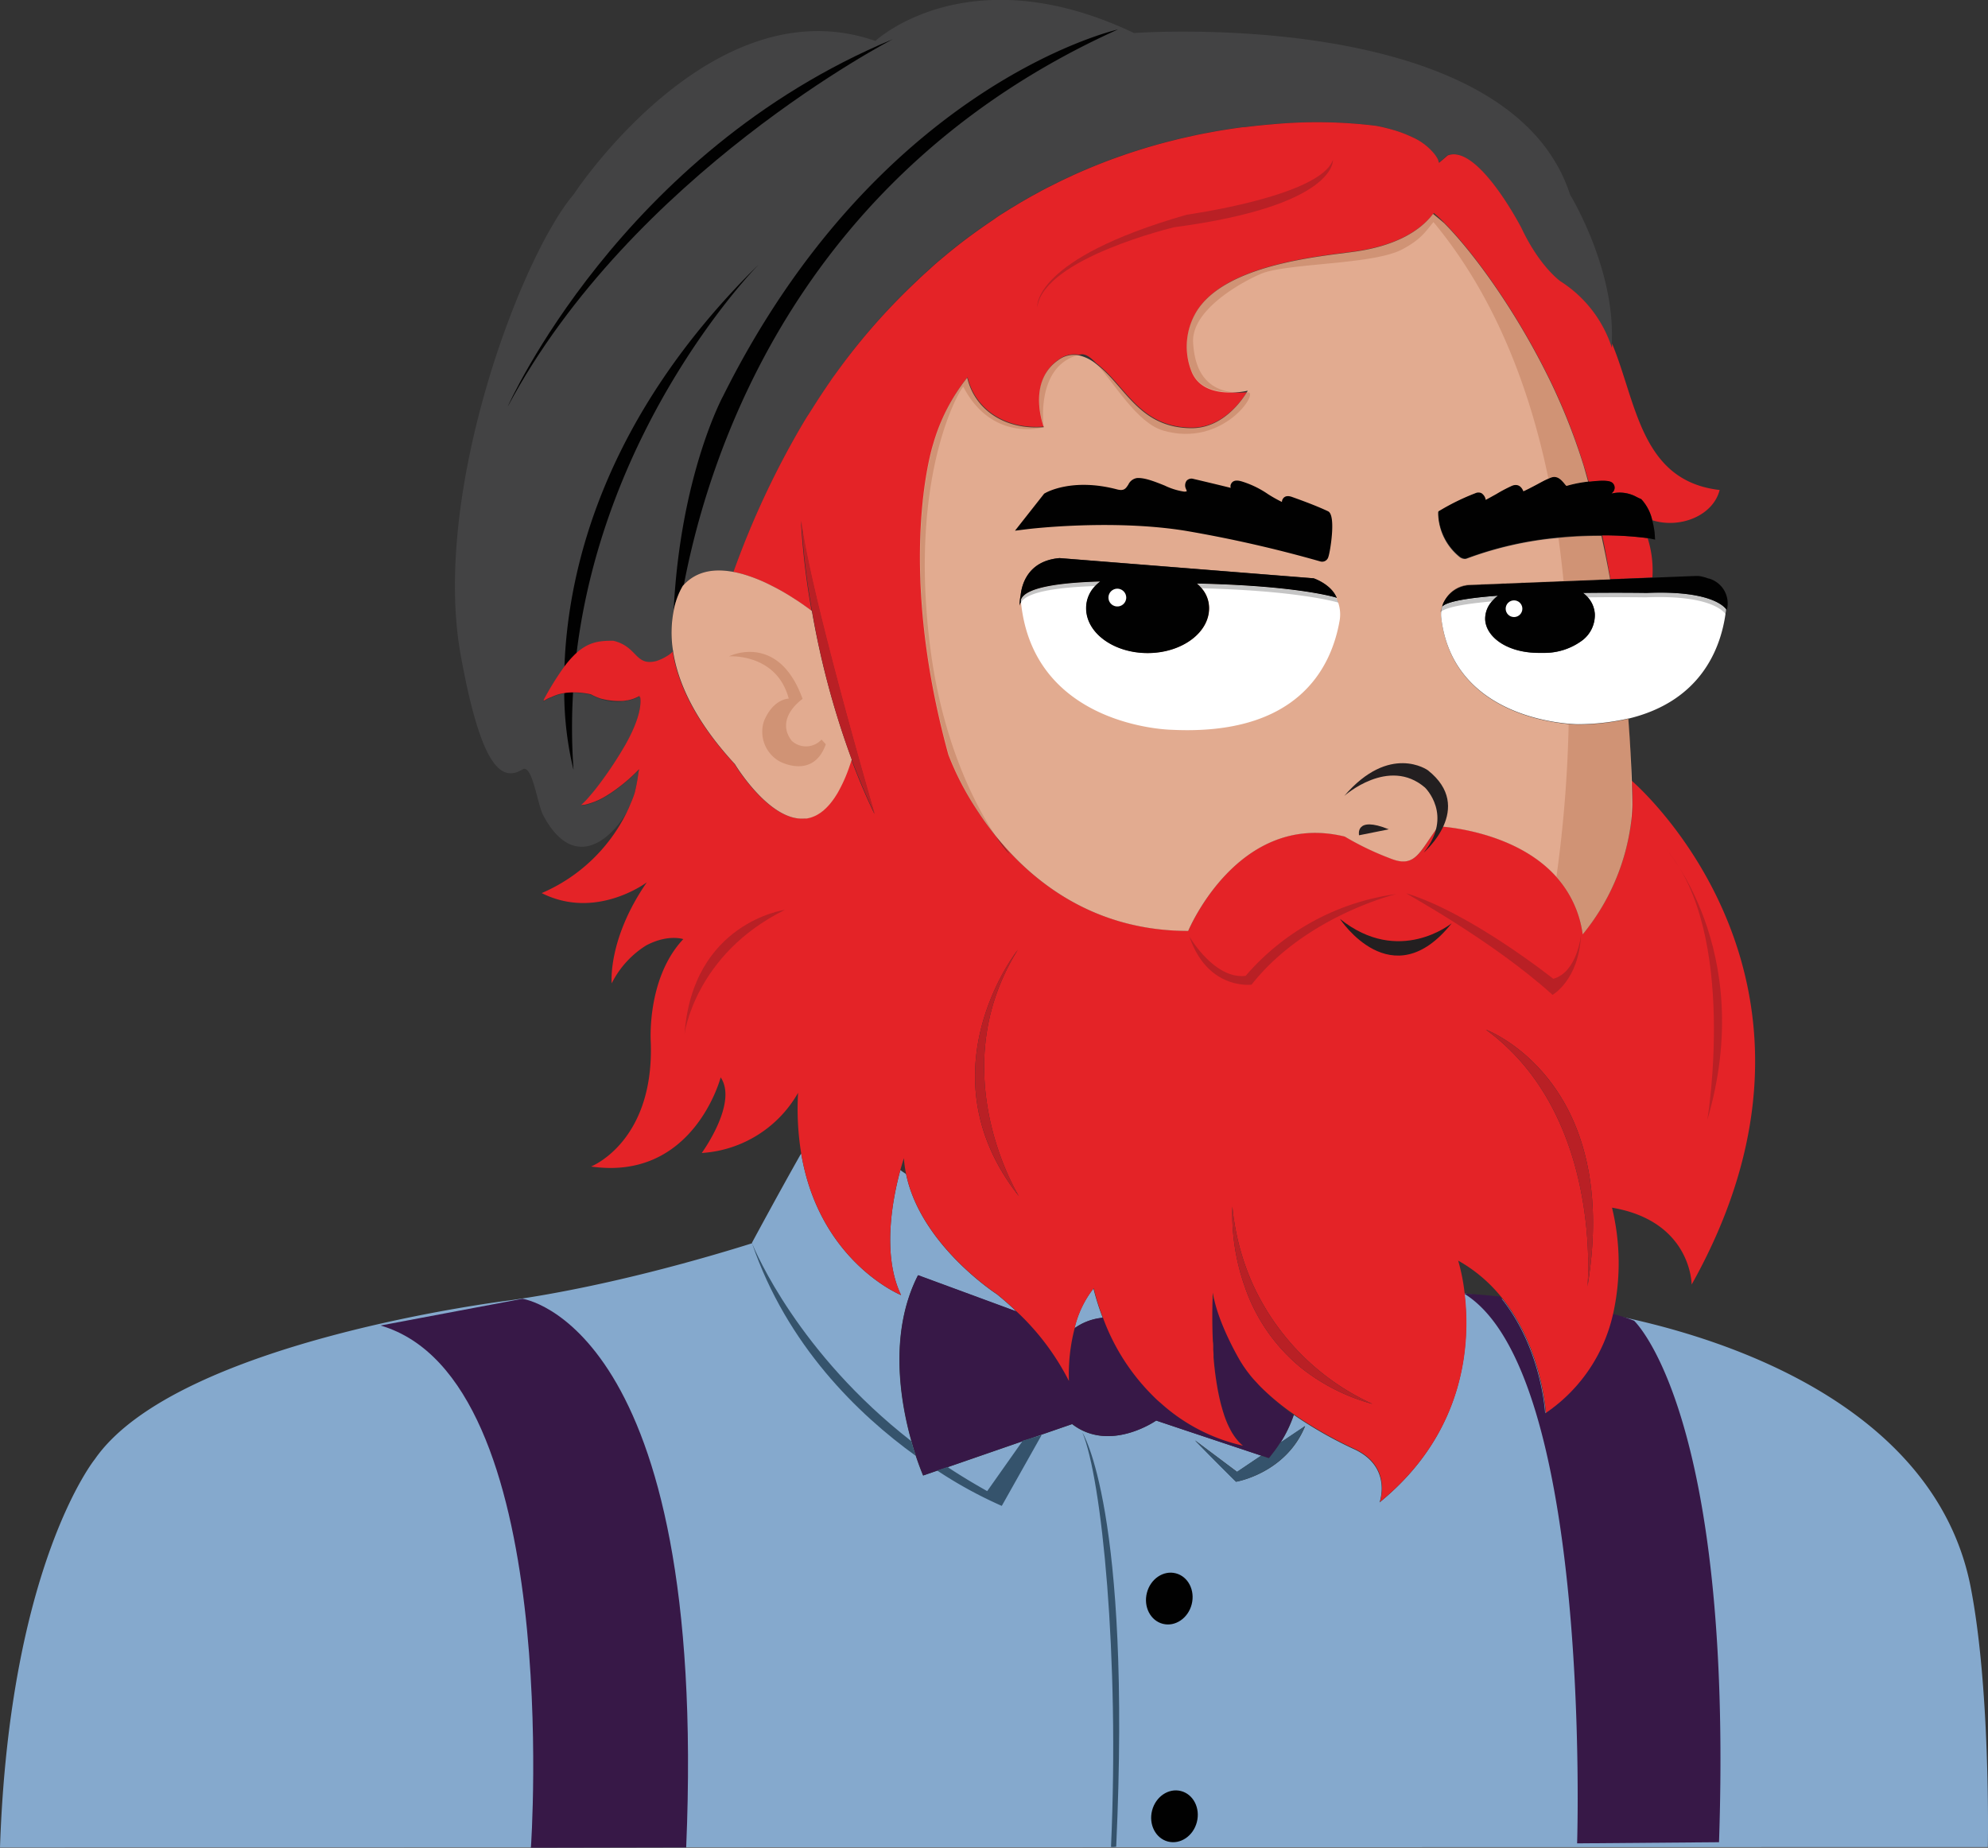 <svg id="Layer_1" data-name="Layer 1" xmlns="http://www.w3.org/2000/svg" viewBox="0 0 383.44 356.39"><rect x="0" y="0" width="383.44" height="356.39" fill="#333333" stroke="none"/><defs><style>.cls-1{fill:#85a9cd;}.cls-2{fill:#371847;}.cls-11,.cls-3{fill:#010101;}.cls-4{fill:#35536c;}.cls-5{fill:#434344;}.cls-6{fill:#e42327;}.cls-7{fill:#e2ab90;}.cls-8{fill:#9f4c24;opacity:0.25;}.cls-9{fill:#231f20;}.cls-10{fill:#fff;}.cls-11{opacity:0.23;}.cls-12{fill:#b92025;}</style></defs><g id="shirt"><path class="cls-1" d="M212.69,254.19a11.06,11.06,0,0,0-5.45,2,19.8,19.8,0,0,1,3.66-7.65A49.39,49.39,0,0,0,212.69,254.19Z"/><path class="cls-1" d="M383.41,356.27,0,356.33c1.85-54.62,18.31-74.9,18.31-74.9,15.87-22.87,80.07-30.62,80.07-30.62,19.19-2.74,38.18-8.34,46.67-11h0l0-.05,0-.08s5.16-9.59,9.48-17.21c3.44,20.56,18.73,27.12,19.27,27.34-3.87-8-1.46-19.32-.14-24.11.35.25.72.5,1.1.75,2.82,13.71,17.5,23.18,17.5,23.18,1.38,1.11,2.64,2.24,3.79,3.35l-19-7c-5.64,11.06-3.45,24.25-1.27,32,.29,1.07.59,2,.86,2.87.79,2.36,1.4,3.76,1.4,3.76l2.72-.94,2-.67,14.46-5,0-.06,1.24-.38,8.32-2.87C214,280.27,223,274,223,274l5.63,1.88,14.65,4.88-4.66,3.14-8.11-6.08c3.32,3.42,6.67,6.75,7.64,7.71l.28.27s9.6-1.62,13.31-10.74l-1.41.95h0l-3.33,2.24a24.77,24.77,0,0,0,2.56-5.34c.78.54,1.56,1.06,2.32,1.54a79.38,79.38,0,0,0,9,4.94c7.61,3.3,5.32,10.06,5.21,10.4,16.83-13.72,17.46-31.16,16.34-40.32v0l.13,0h0l7.22,1.1c7.69,9.68,8.32,22,8.32,22a31.29,31.29,0,0,0,12.92-18.93c1,.21,2.06.42,3.09.65,28.72,6.36,59.85,21.66,65.91,51.44C384,325.72,383.41,356.27,383.41,356.27Z"/></g><g id="suspenders"><path id="_accessory_" data-name="&lt;accessory&gt;" class="cls-2" d="M100.76,250.51s35.87,4.82,31.59,105.82l-29.95.06s6.39-90.41-29-100.72Z"/><path class="cls-2" d="M331.56,355.33l-27.37.22s2.95-91-21.85-106.07h.14c.65.05,3.25.24,6.79.59l.43.51c7.69,9.68,8.32,22,8.32,22a31.29,31.29,0,0,0,12.92-18.93l.06-.25c1.1.29,2.12.59,3,.9.42.15.82.3,1.19.45C315.22,254.8,334.35,272.56,331.56,355.33Z"/></g><path id="bowtie" class="cls-2" d="M249.5,272.92a24.77,24.77,0,0,1-2.56,5.34,21.93,21.93,0,0,1-1.55,2.19c-.2.27-.41.54-.64.81l-.24-.08-1.27-.42h0l-14.65-4.88L223,274s-8.92,6.27-16.18.66l-8.32,2.87-1.24.38,0,.06-14.46,5-2,.67-2.72.94s-.61-1.4-1.4-3.76c-.27-.84-.57-1.8-.86-2.87-2.18-7.76-4.37-20.95,1.27-32l19,7a48.16,48.16,0,0,1,10.12,13.43,35.27,35.27,0,0,1,1.12-10.23,11.06,11.06,0,0,1,5.45-2,41.08,41.08,0,0,0,9.68,15.11c.13.12.25.25.38.36.36.35.72.67,1.07,1a35.11,35.11,0,0,0,15.86,8.22,6.47,6.47,0,0,1-.56-.5c-.16-.15-.31-.32-.46-.49a.24.24,0,0,1-.06-.08c-.15-.17-.29-.35-.43-.54s-.27-.38-.4-.59a5,5,0,0,1-.33-.55c-.08-.13-.15-.26-.22-.4s-.2-.37-.29-.57-.2-.42-.29-.64c-.26-.61-.51-1.27-.73-2-.09-.27-.17-.54-.25-.83s-.13-.44-.19-.67-.14-.54-.2-.82c-.19-.77-.35-1.57-.5-2.39-.06-.33-.11-.67-.17-1l-.15-1c-.12-.81-.21-1.62-.3-2.43-.05-.52-.1-1-.14-1.56,0-.19,0-.39,0-.58l-.06-.89c0-.12,0-.23,0-.34,0-.43,0-.85-.07-1.26-.16-3.4-.11-6.33-.06-8l.3-.14c1.25,5.63,5.08,12,5.08,12s.15.26.24.38a8.88,8.88,0,0,0,.56.85c.16.25.34.5.53.74l.23.3.42.54q.39.48.81.93t.69.75c.24.26.5.52.76.77A46.77,46.77,0,0,0,249.5,272.92Z"/><g id="buttons"><ellipse id="_shirt_" data-name="&lt;shirt&gt;" class="cls-3" cx="225.53" cy="308.33" rx="5.03" ry="4.46" transform="translate(-129.2 450.1) rotate(-75.6)"/><ellipse id="_shirt_2" data-name="&lt;shirt&gt;" class="cls-3" cx="226.53" cy="350.33" rx="5.03" ry="4.46" transform="translate(-169.13 482.62) rotate(-75.6)"/></g><g id="shirt_shadows"><path class="cls-4" d="M208.77,276.31s9.5,14.83,6.52,79.89c0,0-1,.13-1,0C215.94,319.45,212.51,285.23,208.77,276.31Z"/><path class="cls-4" d="M176.63,280.81c-11.1-8-24.86-21.31-31.58-41,.72,1.74,9,21.24,30.72,38.16C176.06,279,176.36,280,176.63,280.81Z"/><path class="cls-4" d="M200.92,276.77l-7.7,13.69a83.22,83.22,0,0,1-12.47-6.83l2-.67c2.42,1.6,5,3.16,7.66,4.65l6.8-9.64,0-.06,1.24-.38Z"/><path class="cls-4" d="M251.69,275.06c-3.71,9.12-13.31,10.74-13.31,10.74l-.28-.27c-1-1-4.32-4.29-7.64-7.71l8.11,6.08,4.66-3.14h0l1.27.42.24.08c.23-.27.44-.54.64-.81a21.93,21.93,0,0,0,1.55-2.19l3.33-2.24h0Z"/></g><path id="hat" class="cls-5" d="M310.86,66.24c0,.25,0,.51-.05.77a23.89,23.89,0,0,0-9.9-12.78s-4-2.78-7.52-10.27c0,0-8.39-16.25-14.23-14l-1.39,1.19-.29.24a2.28,2.28,0,0,0-.14-.39.21.21,0,0,0,0-.12,1.88,1.88,0,0,0-.14-.29.89.89,0,0,0-.09-.16,1.06,1.06,0,0,0-.1-.17c-.07-.12-.15-.24-.25-.38a11.51,11.51,0,0,0-4.58-3.51l-.52-.24a23.68,23.68,0,0,0-3.4-1.2q-.43-.13-.9-.24c-.62-.16-1.28-.3-2-.44a92.94,92.94,0,0,0-20-.3c-1,.08-2,.18-3.1.29l-1.14.13-1.16.14-.29,0-.53.07-1.56.22-1.92.3h0l-1.13.19c-.67.11-1.35.23-2,.37q-1.3.24-2.64.54l-2.4.54h0l-2.43.61-1.61.43-1.37.39q-2.53.74-5.13,1.62c-.38.12-.76.25-1.14.4q-1.08.38-2.16.78l-1.75.68c-.74.3-1.49.6-2.24.92-1.09.46-2.19.94-3.3,1.46l-1.41.66c-1,.48-2,1-3.06,1.52-.44.23-.89.46-1.34.71s-1,.56-1.57.85l-1.74,1c-.43.25-.86.5-1.29.77s-.86.51-1.29.78-1,.6-1.47.92-1,.64-1.48,1l-1.47,1-.27.19c-.84.57-1.67,1.16-2.5,1.78q-2.84,2.07-5.63,4.42l-1.05.88-.64.56-1,.91-.94.85c-.41.37-.82.75-1.22,1.14s-.81.76-1.22,1.16l-.71.69A122.67,122.67,0,0,0,161.23,72c-.38.52-.75,1-1.11,1.57-1.18,1.7-2.33,3.45-3.47,5.26-.32.51-.64,1-1,1.55-.44.71-.86,1.42-1.29,2.15a167.44,167.44,0,0,0-12.9,27.79c-3.56-.68-7-.26-9.61,2.46l-.2.22a14.71,14.71,0,0,0-1.78,4.93,22.28,22.28,0,0,0-.17,7.29c0,.18.05.36.09.55l-.09.1-.16.15-.18.15-.35.26a9.72,9.72,0,0,1-2.37,1.16c-4.14,1.05-3.57-2.77-8.3-3.91h-.25c-2.56,0-4.57.26-7,2.47a19.62,19.62,0,0,0-2.33,2.68,56.18,56.18,0,0,0-3.85,6.23l0,.07a1.57,1.57,0,0,0-.14.25,2.5,2.5,0,0,1,.41-.29l0,0c.16-.1.38-.22.66-.37h0l0,0,0,0,.07,0,.12-.07.12-.06.11,0,.39-.19a8.19,8.19,0,0,1,1.36-.47c.19-.05.39-.09.58-.12l.43-.07a11.21,11.21,0,0,1,1.27-.1,15.14,15.14,0,0,1,3.36.3l.34.08a10.58,10.58,0,0,0,1.87.81,9.53,9.53,0,0,0,4.34.45,2.23,2.23,0,0,0,.36-.05,1.91,1.91,0,0,0,.33-.06l.15,0a7.64,7.64,0,0,0,2.25-.82l.06,0a2.17,2.17,0,0,1,0,.26l.14-.06c-.13,0,.87,2.41-2.73,8.92a73.72,73.72,0,0,1-6,8.94c-.57.7-1.08,1.3-1.49,1.76a15.55,15.55,0,0,1-1.23,1.22l.4-.06s.07,0,.22,0h0a13.61,13.61,0,0,0,4.39-1.82h0a4.85,4.85,0,0,0,.64-.4l.1-.07a33,33,0,0,0,5.46-4.58c0,.17-.06.34-.1.51A33.61,33.61,0,0,1,122.4,153l-.27.77-.21.54-.42,1-.21.49c-.07.17-.14.33-.22.48l-.21.46c-3.8,6.26-10.65,10.77-16.1.49-1.15-2.19-2.09-10-4-8.81-4,2.42-7.93-.22-11.89-22-5.68-31.24,11.55-76.9,21.8-88.95,0,0,26.57-40.61,58.17-29.57,0,0,17.89-16.76,49.87-1.53,0,0,72.34-5.33,84.14,31.22C302.89,37.61,311.63,52,310.86,66.24Z"/><g id="hat_shadows"><path class="cls-3" d="M215.61,5.69c-60.86,27.46-78.56,80.21-83.71,107.1l-.2.22a14.71,14.71,0,0,0-1.78,4.93c1.29-26.47,9.58-41.61,9.58-41.61C169.15,16.92,214.21,6,215.61,5.69Z"/><path class="cls-3" d="M110.62,148.5a63.76,63.76,0,0,1-1.79-14.67v-.18a10.1,10.1,0,0,1,1.7-.17v.11a0,0,0,0,0,0,0A115.74,115.74,0,0,0,110.62,148.5Z"/><path class="cls-3" d="M146.31,51.05c-1,1-29.71,30.68-35.11,75a.49.49,0,0,0,0,.12,19.62,19.62,0,0,0-2.33,2.68c0-.12,0-.25,0-.37.7-18.65,7.51-47.91,37.29-77.29Z"/><path class="cls-3" d="M97.91,78.46s21.67-49,74.27-70.89C172.18,7.57,121.88,33.53,97.91,78.46Z"/></g><path id="hair_beard" class="cls-6" d="M314.73,150.6c0,.2,0,.41,0,.61a34.35,34.35,0,0,1,.12,4,33.12,33.12,0,0,1-.28,3.65,42.49,42.49,0,0,1-9.29,21.32,20.64,20.64,0,0,0-5.1-11.1c-8.15-9.12-22.75-9.73-22.75-9.73-3.65,5-4.43,8.07-9.11,6.25l-1.08-.42a55.45,55.45,0,0,1-7.86-3.86c-20.56-5-30.19,18.2-30.19,18.2C211,179.55,199,170,191.88,161c0,.08.1.15.15.23q1.22,1.62,2.52,3.27c.41.52-.71-.57-2.52-3.27q-.32-.41-.6-.81c-1-1.24-1.84-2.46-2.61-3.64-.11-.15-.2-.29-.29-.43A55.69,55.69,0,0,1,183,145.58c-10.16-37-3.17-59.2-2.93-60a36.6,36.6,0,0,1,6.55-12.83c1.49,6.31,7.45,10.12,14.72,9.53,0,0,0-.11,0-.18-.44-1.27-2.79-8.88,2.92-12.79a5,5,0,0,1,3.89-.88l.24-.06c.88-.2,1.89.48,3,1.64.3.23.56.44.77.62,5.18,4.32,8,11.85,17.78,11.85,5.94,0,9.63-5.31,10.56-6.83a13.12,13.12,0,0,1-2.9,0c-2.64,0-6.19-.56-7.64-3.87a13.08,13.08,0,0,1,.81-11.62c5.52-9.27,24.09-10.75,30.62-11.68,7.74-1.09,12.56-3.93,15.08-7.28l.09-.12c.62.52,1.31,1.15,2,1.89,5.65,5.66,14.25,17.42,20.92,31.4a118.28,118.28,0,0,1,5.94,15.22l.09.29c.32,1,.63,2.06.92,3.05l.3,0c3.59-.42,4.19,0,4.52.56A1.24,1.24,0,0,1,311,95l-.16.17.12,0a6.76,6.76,0,0,1,4.76.72l.61.29.2.07.15.16a8.83,8.83,0,0,1,2,3.93c5.28,1.68,11.72-.81,13-5.83-15.21-1.74-16-16.84-20.75-28.25,0,.25,0,.51-.05.77a23.89,23.89,0,0,0-9.9-12.78s-4-2.78-7.52-10.27c0,0-8.39-16.25-14.23-14l-1.39,1.19-.29.24a2.28,2.28,0,0,0-.14-.39.21.21,0,0,0,0-.12l-.14-.29a.89.89,0,0,0-.09-.16,1.06,1.06,0,0,0-.1-.17c-.07-.12-.16-.24-.25-.38a11.51,11.51,0,0,0-4.58-3.51l-.52-.24a23.68,23.68,0,0,0-3.4-1.2q-.43-.13-.9-.24c-.62-.16-1.28-.3-2-.44a92.94,92.94,0,0,0-20-.3c-1,.08-2,.18-3.1.29l-1.14.13-1.16.14-.29,0-.53.07-1.56.22-1.92.3h0l-1.13.19-2,.37q-1.3.24-2.64.54l-2.4.54h0l-2.43.61-1.61.43-1.37.39q-2.53.74-5.13,1.62l-1.14.4q-1.08.38-2.16.78l-1.75.68c-.74.3-1.49.6-2.24.92-1.09.46-2.19.94-3.3,1.46l-1.41.66c-1,.48-2,1-3.06,1.52-.44.23-.89.46-1.34.71s-1,.56-1.57.85l-1.74,1c-.43.25-.86.5-1.29.77s-.86.51-1.29.78l-1.47.92c-.49.31-1,.64-1.48,1l-1.47,1-.27.19c-.84.58-1.67,1.17-2.5,1.78q-2.84,2.07-5.63,4.42l-1.05.88-.64.56-1,.91-.94.85c-.41.37-.82.75-1.22,1.14s-.81.76-1.22,1.16l-.71.69A122.67,122.67,0,0,0,161.23,72c-.38.52-.75,1-1.11,1.57-1.18,1.7-2.33,3.45-3.47,5.26-.32.51-.64,1-1,1.55-.44.71-.86,1.42-1.29,2.15a167.44,167.44,0,0,0-12.9,27.79c.43.08.86.18,1.29.29q.42.1.84.24c.22.06.45.13.67.21a30.64,30.64,0,0,1,4.13,1.71l1.16.59c1.14.6,2.19,1.22,3.12,1.81l.7.45q.54.34,1,.66c.25.17.49.33.7.49.54.38,1,.7,1.25.91l.23.18,0,0a141.9,141.9,0,0,1-2.07-17.48c1.74,13.95,13.8,55.34,14.18,56.63-1.68-3.51-3.16-7-4.46-10.54-.17.54-.34,1-.52,1.54a28.94,28.94,0,0,1-2.23,4.93c-.2.33-.39.64-.59.93l-.35.49c-.18.25-.37.49-.56.71a8.05,8.05,0,0,1-.62.67c-.1.1-.2.2-.31.29a3.84,3.84,0,0,1-.3.28l-.47.36a4.55,4.55,0,0,1-.49.32,5.48,5.48,0,0,1-.67.36l-.28.12a5.9,5.9,0,0,1-.67.23l-.3.07a3.85,3.85,0,0,1-.47.08l-.14,0-.29,0c-6.73.42-13.3-10.53-13.3-10.53-7.92-8.58-11-15.95-11.89-21.64l-.09.1-.16.15-.18.15-.35.26a9.72,9.72,0,0,1-2.37,1.16c-4.14,1.05-3.57-2.77-8.3-3.91h-.25c-2.56,0-4.57.26-7,2.47a19.62,19.62,0,0,0-2.33,2.68,56.18,56.18,0,0,0-3.85,6.23l0,.07,0,.13.32-.17,0,0c.16-.1.38-.22.66-.37h0l0,0,0,0,.07,0,.12-.07.12-.06.11,0a2.33,2.33,0,0,1,.39-.19,8.19,8.19,0,0,1,1.36-.47c.19-.05.39-.09.58-.12l.43-.07a11.21,11.21,0,0,1,1.27-.1,15.14,15.14,0,0,1,3.36.3l.34.08a10.58,10.58,0,0,0,1.87.81,13.66,13.66,0,0,0,4.34.45,2.23,2.23,0,0,0,.36-.05,1.91,1.91,0,0,0,.33-.06l.15,0a7.64,7.64,0,0,0,2.25-.82l.06,0a2.17,2.17,0,0,1,0,.26l.14-.06c-.13,0,.87,2.41-2.73,8.92a73.72,73.72,0,0,1-6,8.94c-.57.7-1.08,1.3-1.49,1.76a15.55,15.55,0,0,1-1.23,1.22l.4-.06.22,0h0a13.61,13.61,0,0,0,4.39-1.82h0l.64-.4.1-.07a33,33,0,0,0,5.46-4.58c0,.17-.06.34-.1.51A33.61,33.61,0,0,1,122.4,153l-.27.77-.21.54-.42,1-.21.49a5.11,5.11,0,0,1-.22.48l-.21.46a32.58,32.58,0,0,1-16.38,15.52c10.5,5.3,20.27-2.07,20.27-2.07-7.6,11-6.77,19.48-6.77,19.48a18.29,18.29,0,0,1,6.66-7.32c4.22-2.23,7.15-1.21,7.15-1.21-7.15,7.6-6.27,19.93-6.27,19.93C126.18,220.26,114,225,114,225c19.78,2.86,25-17.19,25-17.19,3.38,4.95-3.65,14.58-3.65,14.58a23.05,23.05,0,0,0,18.58-11.6,53.35,53.35,0,0,0,.6,11.66c3.44,20.56,18.73,27.12,19.27,27.34-3.87-8-1.46-19.32-.14-24.11.39-1.43.68-2.28.68-2.28a21.66,21.66,0,0,0,.42,3c2.82,13.71,17.5,23.18,17.5,23.18,1.38,1.11,2.64,2.24,3.79,3.35a48.16,48.16,0,0,1,10.12,13.43,35.27,35.27,0,0,1,1.12-10.23,19.8,19.8,0,0,1,3.66-7.65,49.39,49.39,0,0,0,1.79,5.69,41.08,41.08,0,0,0,9.68,15.11,19,19,0,0,0,1.45,1.34,35.11,35.11,0,0,0,15.86,8.22,6.47,6.47,0,0,1-.56-.5c-.16-.15-.31-.32-.46-.49a.24.24,0,0,1-.06-.08c-.15-.17-.29-.35-.43-.54s-.27-.38-.4-.59a5,5,0,0,1-.33-.55c-.08-.13-.15-.26-.22-.4s-.2-.37-.29-.57-.2-.42-.29-.64c-.26-.61-.51-1.27-.73-2-.09-.27-.17-.54-.25-.83s-.13-.44-.19-.67-.14-.54-.2-.82c-.19-.77-.35-1.57-.5-2.39-.06-.33-.11-.67-.17-1l-.15-1c-.12-.81-.21-1.62-.3-2.43-.05-.52-.1-1-.14-1.56,0-.19,0-.39,0-.58l-.06-.89c0-.12,0-.23,0-.34,0-.43,0-.85-.07-1.26-.16-3.4-.11-6.33-.06-8,0-.87.06-1.37.06-1.37q.09.6.24,1.23c1.25,5.63,5.08,12,5.08,12s.15.26.24.38c.18.29.36.57.56.85s.34.5.53.74l.23.3.42.54q.39.48.81.93t.69.75c.24.26.5.52.76.77a46.77,46.77,0,0,0,6.13,5c.78.54,1.56,1.06,2.32,1.54a79.38,79.38,0,0,0,9,4.94c7.61,3.3,5.32,10.06,5.21,10.4,16.83-13.72,17.46-31.16,16.34-40.32v0a38,38,0,0,0-1.24-6.24,28.84,28.84,0,0,1,8.17,6.85l.43.51c7.69,9.68,8.32,22,8.32,22a31.29,31.29,0,0,0,12.92-18.93l.06-.25a45.11,45.11,0,0,0-.23-20.39c15.36,2.6,15.36,14.83,15.36,14.83C358.88,189.58,316.23,151.9,314.73,150.6ZM196.3,183.22c-14.41,23.06-.37,46.53.22,47.5C178,207.23,195.56,184.17,196.3,183.22Zm54.53,80.51h0A34.68,34.68,0,0,1,240,247.91a42,42,0,0,1-2.3-15.18,47.64,47.64,0,0,0,3.73,14.53,46.65,46.65,0,0,0,23.28,23.53A38.14,38.14,0,0,1,250.83,263.73Zm55.36-15.58s3.08-33-19.58-49.54C287.32,198.87,312.71,208.84,306.19,248.15Zm11.6-144.36a67.59,67.59,0,0,0-8.77-.54c.22,1,.42,2,.59,2.91.05.24.09.47.13.69.21,1.07.37,2,.5,2.79l.06.34c.11.58.22,1.15.32,1.74h0l8.09-.33A20.53,20.53,0,0,0,317.79,103.79Z"/><g id="skin"><path id="face" class="cls-7" d="M314.75,151.21c0-.2,0-.41,0-.61-.06-1.7-.14-3.38-.24-5v-.11q-.19-3.5-.45-6.84a44.09,44.09,0,0,1-9.74,1.1s-.65,0-1.74-.1c-5.52-.48-22.47-3.33-24.57-20.28a5.37,5.37,0,0,1,0-1.5,4.38,4.38,0,0,1,.17-.8.24.24,0,0,1,0-.08h0l0-.09.14-.39v0l0,0c0-.09.08-.18.12-.27a3.79,3.79,0,0,1,.18-.34,3.21,3.21,0,0,1,.19-.31,5.92,5.92,0,0,1,4.71-2.66l18-.73,9-.36h.05c-.1-.59-.21-1.16-.32-1.74l-.06-.34q-.63-3.3-1.32-6.39a81.77,81.77,0,0,0-8.31.38,68.22,68.22,0,0,0-17.66,4,1.16,1.16,0,0,1-.4.07,1.75,1.75,0,0,1-.94-.34,11.1,11.1,0,0,1-4.17-8.15l0-.59.52-.3a44.09,44.09,0,0,1,6.64-3.21,1.35,1.35,0,0,1,1.13,0,1.87,1.87,0,0,1,.83,1.3c.54-.28,1.38-.75,2.1-1.15a27.7,27.7,0,0,1,3.05-1.6c.67-.24,1.57-.24,2.12,1.1.6-.26,1.54-.75,2.39-1.2s1.81-1,2.47-1.25a4.64,4.64,0,0,1,.51-.21c1.21-.44,2,.55,2.51,1.14a3.28,3.28,0,0,0,.42.48,24.51,24.51,0,0,1,4.26-.84c-.28-1-.57-2.06-.86-3.06l-.09-.29a118.28,118.28,0,0,0-5.94-15.22c-6.67-14-15.27-25.74-20.92-31.4-.7-.61-1.42-1.2-2.13-1.77-2.52,3.35-7.34,6.19-15.08,7.28-6.53.93-25.1,2.41-30.62,11.68a13.08,13.08,0,0,0-.81,11.62c1.45,3.31,5,3.92,7.64,3.87a15.32,15.32,0,0,0,3.13-.35s-.08.15-.23.4c-.93,1.52-4.62,6.83-10.56,6.83-9.81,0-12.6-7.53-17.78-11.85-.21-.18-.47-.39-.77-.62a8,8,0,0,0-3.25-1.58,5,5,0,0,0-3.89.88c-5.71,3.91-3.36,11.52-2.92,12.79l.06.18h-.05c-7.27.59-13.23-3.22-14.72-9.53A36.6,36.6,0,0,0,180,85.6c-.24.78-7.23,23,2.93,60a55.69,55.69,0,0,0,5.58,10.75c.09.14.18.28.29.43.77,1.18,1.64,2.4,2.61,3.64l.44.57h0c7.16,9,19.08,18.57,37.33,18.57,0,0,9.63-23.21,30.19-18.2a55.45,55.45,0,0,0,7.86,3.86l1.08.42c4.68,1.82,5.46-1.3,9.11-6.25,0,0,14.6.61,22.75,9.73a20.64,20.64,0,0,1,5.1,11.1,42.49,42.49,0,0,0,9.29-21.32,33.12,33.12,0,0,0,.28-3.65C314.84,153.88,314.8,152.54,314.75,151.21ZM196.68,116.82a8.34,8.34,0,0,1,.19-2,.17.17,0,0,1,0-.07c.25-2.17,1.49-6.59,7.5-7.11l49,3.9s3.36,1.1,4.45,3.75l-.18,0-.05-.06s0,0,0,0c-1.33-.38-8.9-2.32-26.78-2.69a7.41,7.41,0,0,1,.89.88,5.82,5.82,0,0,1,1.47,3.88c0,4.77-5.32,8.65-11.86,8.65s-11.86-3.88-11.86-8.65a6.07,6.07,0,0,1,1.72-4.27,6.24,6.24,0,0,1,1-.89c-7.37.2-14.52,1.06-15.3,3.55a3.93,3.93,0,0,0,0,.49A1.66,1.66,0,0,0,196.68,116.82Z"/><path id="ear" class="cls-7" d="M164.29,146.51h0c-.17.53-.34,1-.52,1.54a28.94,28.94,0,0,1-2.23,4.93c-.2.33-.4.64-.59.93l-.35.49c-.19.25-.37.49-.56.71s-.41.46-.62.67-.2.2-.31.29l-.3.28-.47.36c-.16.11-.32.22-.49.32a5.48,5.48,0,0,1-.67.36l-.28.12a5.9,5.9,0,0,1-.67.23l-.3.07a3.55,3.55,0,0,1-.47.08l-.14,0-.29,0c-6.73.42-13.3-10.53-13.3-10.53-7.92-8.58-11-15.95-11.89-21.64,0-.19-.07-.37-.09-.55a22.28,22.28,0,0,1,.17-7.29A14.71,14.71,0,0,1,131.7,113l.2-.22c2.56-2.72,6-3.14,9.61-2.46.43.08.86.18,1.29.29q.42.1.84.24c.22.06.45.13.67.21a30.64,30.64,0,0,1,4.13,1.71l1.16.59c1.14.6,2.19,1.22,3.12,1.81l.7.45q.54.34,1,.66c.25.17.49.33.7.49.54.38,1,.7,1.25.91l.23.18,0,0A163,163,0,0,0,164.29,146.51Z"/></g><g id="skin_shadows"><path class="cls-8" d="M179.39,124.64c2.35,18.62,8.76,30.72,12.48,36.33h0c0,.08.1.15.15.23q-.32-.41-.6-.81-1.37-1.83-2.61-3.64c-.11-.15-.2-.29-.29-.43A55.69,55.69,0,0,1,183,145.58c-10.16-37-3.17-59.2-2.93-60a36.6,36.6,0,0,1,6.55-12.83c1.49,6.31,7.45,10.12,14.72,9.53a1.13,1.13,0,0,0,0,.12s-9.9,3-15.53-7.77C185.6,74.32,175.13,90.81,179.39,124.64Z"/><path class="cls-8" d="M201.28,82.12c-.44-1.27-2.79-8.88,2.92-12.79a5,5,0,0,1,3.89-.88C200.4,70.41,201.08,80.28,201.28,82.12Z"/><path class="cls-8" d="M224.36,83.05c-5.18-1.51-9.63-9.49-13-13,.3.23.56.44.77.62,5.18,4.32,8,11.85,17.78,11.85,5.94,0,9.63-5.31,10.56-6.83h.2C243,75.44,235.93,86.41,224.36,83.05Z"/><path class="cls-8" d="M306.42,92.9h-.06a24.51,24.51,0,0,0-4.26.84,3.28,3.28,0,0,1-.42-.48c-.49-.59-1.3-1.58-2.51-1.14a4.64,4.64,0,0,0-.51.21C295,74.65,288.25,57,276.48,42.83c-1.71,2.09-2.53,3.4-6,5.26C265,51,249.54,50.72,243.78,52.6c-1.77.58-14.13,6.4-13.65,13.53.18,2.74.9,8.67,7.42,9.49-2.64,0-6.19-.56-7.64-3.87a13.08,13.08,0,0,1,.81-11.62c5.52-9.27,24.09-10.75,30.62-11.68,7.74-1.09,12.56-3.93,15.08-7.28l.09-.12c.62.52,1.31,1.15,2,1.89,5.65,5.66,14.25,17.42,20.92,31.4a118.28,118.28,0,0,1,5.94,15.22l.09.29C305.82,90.89,306.13,91.91,306.42,92.9Z"/><path class="cls-8" d="M310.62,111.72h-.05l-9,.36h0c-.27-2.79-.6-5.6-1-8.45a81.77,81.77,0,0,1,8.31-.38h.1c.22,1,.42,2,.59,2.91.05.24.09.47.13.69.21,1.07.37,2,.5,2.79l.06.34C310.41,110.56,310.52,111.13,310.62,111.72Z"/><path class="cls-8" d="M314.59,158.89a42.49,42.49,0,0,1-9.29,21.32,20.64,20.64,0,0,0-5.1-11.1,249.56,249.56,0,0,0,2.36-29.49c1.09.1,1.74.1,1.74.1a43.69,43.69,0,0,0,9.85-1.13c.14,2.25.26,4.54.34,6.87v.11C314.63,149.87,314.68,154.31,314.59,158.89Z"/><path class="cls-8" d="M158.45,142.65a4.06,4.06,0,0,1-5.73.25c-3.39-4.36,2.08-8.1,2.08-8.1-4.52-12.55-13.66-8.5-14.18-8.2,0,0,9.17-.66,11.51,8.15,0,0-3,0-4.78,4.35a6.55,6.55,0,0,0,2.93,7.71c.34.22,6.64,3.48,9-3.26Z"/></g><g id="nose"><path class="cls-9" d="M259.28,153.52s8.55-7.64,15.56-1.62c0,0,5.57,5.34-.23,12.54,0,0,10-8.61.78-15.88C275.39,148.56,268.05,143.29,259.28,153.52Z"/><path class="cls-9" d="M262.13,161.11s-.85-3.82,5.74-1.15Z"/></g><g id="eyes"><g id="eye_whites"><path class="cls-10" d="M258.35,119.88c-1.6,8.89-8,22.09-32.41,20.88,0,0-26.45-.42-29-24.45,0,0,0-.08,0-.12a3.93,3.93,0,0,1,0-.49c.78-2.49,7.93-3.35,15.3-3.55a6.24,6.24,0,0,0-1,.89,6.07,6.07,0,0,0-1.72,4.27c0,4.77,5.32,8.65,11.86,8.65s11.86-3.88,11.86-8.65a5.82,5.82,0,0,0-1.47-3.88,7.41,7.41,0,0,0-.89-.88c17.88.37,25.45,2.31,26.78,2.69a5.1,5.1,0,0,1,.42.92A7,7,0,0,1,258.35,119.88Z"/><path class="cls-10" d="M332.92,117.52s0,0,0,.08c0,.27-.07.54-.11.82-1,7-5,16.86-18.65,20.17l-.11,0a44.09,44.09,0,0,1-9.74,1.1s-.65,0-1.74-.1c-5.52-.48-22.47-3.33-24.57-20.28a5.37,5.37,0,0,1,0-1.5,4.38,4.38,0,0,1,.17-.8c.93-1,5.25-1.69,10.71-2.09a7.69,7.69,0,0,0-1.06,1,5,5,0,0,0-1.38,3.62c.18,3.25,4.08,6.4,10.4,6.4l1.08,0a12.23,12.23,0,0,0,7.36-2.5,6.11,6.11,0,0,0,2.3-4.66c0-.11,0-.21,0-.31a5.33,5.33,0,0,0-1.36-3.25,6.75,6.75,0,0,0-.92-.84c6.84-.09,12.27,0,12.27,0C329.33,113.87,332.31,116.71,332.92,117.52Z"/></g><g id="eyes_black"><path class="cls-3" d="M257.81,115.3c-1.09-2.65-4.45-3.75-4.45-3.75l-49-3.9c-6,.52-7.25,4.94-7.5,7.11a.17.17,0,0,0,0,.07,8.34,8.34,0,0,0-.19,2,1.66,1.66,0,0,1,.23-.63,3.93,3.93,0,0,1,0-.49c.78-2.49,7.93-3.35,15.3-3.55a6.24,6.24,0,0,0-1,.89,6.07,6.07,0,0,0-1.72,4.27c0,4.77,5.32,8.65,11.86,8.65s11.86-3.88,11.86-8.65a5.82,5.82,0,0,0-1.47-3.88,7.41,7.41,0,0,0-.89-.88c17.88.37,25.45,2.31,26.78,2.69,0,0,0,0,0,0l.05.06ZM215.51,117a1.71,1.71,0,1,1,1.71-1.71A1.71,1.71,0,0,1,215.51,117Z"/><path class="cls-3" d="M217.22,115.26a1.71,1.71,0,1,1-1.71-1.71A1.72,1.72,0,0,1,217.22,115.26Z"/><path class="cls-3" d="M257.63,115.25h0s0,0,0,0Z"/><path class="cls-3" d="M333.05,117.74l0-.07-.09-.15c-.61-.81-3.59-3.65-15.35-3.16,0,0-5.43-.09-12.27,0a6.75,6.75,0,0,1,.92.84,5.33,5.33,0,0,1,1.36,3.25c0,.1,0,.2,0,.31a6.11,6.11,0,0,1-2.3,4.66,12.23,12.23,0,0,1-7.36,2.5l-1.08,0c-6.32,0-10.22-3.15-10.4-6.4a5,5,0,0,1,1.38-3.62,7.69,7.69,0,0,1,1.06-1c-5.46.4-9.78,1.06-10.71,2.09a.24.24,0,0,1,0-.08h0l0-.09.14-.39v0l0,0c0-.09.08-.18.12-.27a3.79,3.79,0,0,1,.18-.34,3.21,3.21,0,0,1,.19-.31,5.92,5.92,0,0,1,4.71-2.66l18-.73,9-.36h.05l8.09-.33,1.37-.06,7.05-.28h.28l.16,0h.05l.38.06a9.45,9.45,0,0,1,1.55.44l.09,0A5,5,0,0,1,333.05,117.74Z"/><path class="cls-3" d="M318.71,111.4l-8.09.33h-.05l-9,.36-18,.73a5.92,5.92,0,0,0-4.71,2.66,5.7,5.7,0,0,1,4.63-2.68l18.08-.72,9-.36h.05Z"/><path class="cls-3" d="M327.27,111.07h0Z"/></g><g id="eye_shadow"><path class="cls-11" d="M212.19,112.15a6.24,6.24,0,0,0-1,.89c-6.68.23-13,1-14.27,3.15a3.93,3.93,0,0,1,0-.49C197.67,113.21,204.82,112.35,212.19,112.15Z"/><path class="cls-11" d="M258.17,116.2l-.15,0c-1.13-.32-8.75-2.3-26.31-2.73a7.41,7.41,0,0,0-.89-.88c17.88.37,25.45,2.31,26.78,2.69,0,0,0,0,0,0l.05.06A4.24,4.24,0,0,1,258.17,116.2Z"/><path class="cls-11" d="M288.89,115a7.69,7.69,0,0,0-1.06,1c-4.69.4-8.45,1-9.82,1.91a2.31,2.31,0,0,0-.23.18,5.36,5.36,0,0,1,.59-1.55l-.14.39,0,.09h0a.24.24,0,0,0,0,.08C279.11,116,283.43,115.35,288.89,115Z"/><path class="cls-11" d="M333,117.67a6.14,6.14,0,0,1-.1.93,1.92,1.92,0,0,0-.11-.18c-.54-.75-3.41-3.7-15.37-3.2,0,0-4.87-.08-11.21,0a6.75,6.75,0,0,0-.92-.84c6.84-.09,12.27,0,12.27,0,11.76-.49,14.74,2.35,15.35,3.16Z"/></g><g id="eye_highlights"><path class="cls-10" d="M217.22,115.26a1.71,1.71,0,1,1-1.71-1.71A1.72,1.72,0,0,1,217.22,115.26Z"/><circle class="cls-10" cx="292.02" cy="117.41" r="1.61"/></g></g><g id="hair_shadows"><path class="cls-12" d="M164.29,146.52h0a163,163,0,0,1-7.65-28.6,141.9,141.9,0,0,1-2.07-17.48c1.74,13.95,13.8,55.34,14.18,56.63C167.07,153.55,165.59,150,164.29,146.52Z"/><path class="cls-12" d="M271.27,172.31c-.54-.17,16.48,9,28.18,19.58,0,0,5.07-2.82,5.49-11.55,0,0-.7,7.18-5.35,8.45C299.59,188.79,283.67,176.11,271.27,172.31Z"/><path class="cls-12" d="M269.3,172.45s-17.48,4.22-27.9,17.47c0,0-8.46,1.13-12-9.3,0,0,4.79,8.31,10.85,7.61A46.58,46.58,0,0,1,269.3,172.45Z"/><path class="cls-12" d="M306.19,248.15s3.08-33-19.58-49.54C287.32,198.87,312.71,208.84,306.19,248.15Z"/><path class="cls-12" d="M250.83,263.73h0A34.68,34.68,0,0,1,240,247.91a42,42,0,0,1-2.3-15.18,47.64,47.64,0,0,0,3.73,14.53,46.65,46.65,0,0,0,23.28,23.53A38.14,38.14,0,0,1,250.83,263.73Z"/><path class="cls-12" d="M321.38,163.82C320.67,163,339,183,329.31,216,329.31,216,335.26,180.11,321.38,163.82Z"/><path class="cls-12" d="M196.52,230.72c-18.5-23.49-1-46.55-.22-47.5C181.89,206.28,195.93,229.75,196.52,230.72Z"/><path class="cls-12" d="M257.09,30.83s.88,8.81-30.6,13c0,0-25.1,5.94-26.43,15.41,0,0-1.1-9.25,28.85-17.83C228.91,41.4,254.67,37.87,257.09,30.83Z"/><path class="cls-12" d="M151.4,175.49s-17.83,2.42-19.37,24C132,199.49,134,184.08,151.4,175.49Z"/></g><path id="mouth" class="cls-9" d="M280,178.08s-10.14,8.32-21.55-.84C258.45,177.24,268.45,192.59,280,178.08Z"/><g id="eyebrows"><path class="cls-3" d="M256.22,107.38a1.24,1.24,0,0,1-1.56.91,245.16,245.16,0,0,0-26.06-5.92c-14.19-2.28-30.26-.33-30.42-.31l-2.41.3,5.63-7.15.17-.09c.21-.13,5.23-3,13.87-.73,1.36.36,1.69-.15,2.19-.92a2.21,2.21,0,0,1,1.64-1.26c1.45-.12,3.44.67,5.36,1.44a13.12,13.12,0,0,0,3.79,1.18,2.6,2.6,0,0,0,.48-.06,4.17,4.17,0,0,0-.13-.42,1.54,1.54,0,0,1,.11-1.64,1.3,1.3,0,0,1,1.34-.33c2,.47,4.65,1.1,7.16,1.72a1,1,0,0,1,.1-.83c.47-.83,1.52-.55,2-.42a18.58,18.58,0,0,1,5.06,2.44,25.38,25.38,0,0,0,2.72,1.53,1.07,1.07,0,0,1,.22-.67c.52-.72,1.43-.4,1.77-.28,2.81,1,5.14,1.91,6.91,2.75C257.76,99.37,256.53,106.6,256.22,107.38Z"/><path class="cls-3" d="M319.23,104.08l-1.36-.28h-.08a67.59,67.59,0,0,0-8.77-.54h-.1a81.77,81.77,0,0,0-8.31.38,68.22,68.22,0,0,0-17.66,4,1.16,1.16,0,0,1-.4.07,1.75,1.75,0,0,1-.94-.34,11.1,11.1,0,0,1-4.17-8.15l0-.59.52-.3a44.09,44.09,0,0,1,6.64-3.21,1.35,1.35,0,0,1,1.13,0,1.87,1.87,0,0,1,.83,1.3c.54-.28,1.38-.75,2.1-1.15a27.7,27.7,0,0,1,3.05-1.6c.67-.24,1.57-.24,2.12,1.1.6-.26,1.54-.75,2.39-1.2s1.81-1,2.47-1.25a4.64,4.64,0,0,1,.51-.21c1.21-.44,2,.55,2.51,1.14a3.28,3.28,0,0,0,.42.48,24.51,24.51,0,0,1,4.26-.84h.06l.3,0c3.59-.42,4.19,0,4.52.56A1.24,1.24,0,0,1,311,95l-.16.17.12,0a6.76,6.76,0,0,1,4.76.72l.61.29.2.07.15.16a8.83,8.83,0,0,1,2,3.93,18,18,0,0,1,.46,2.38Z"/></g></svg>
